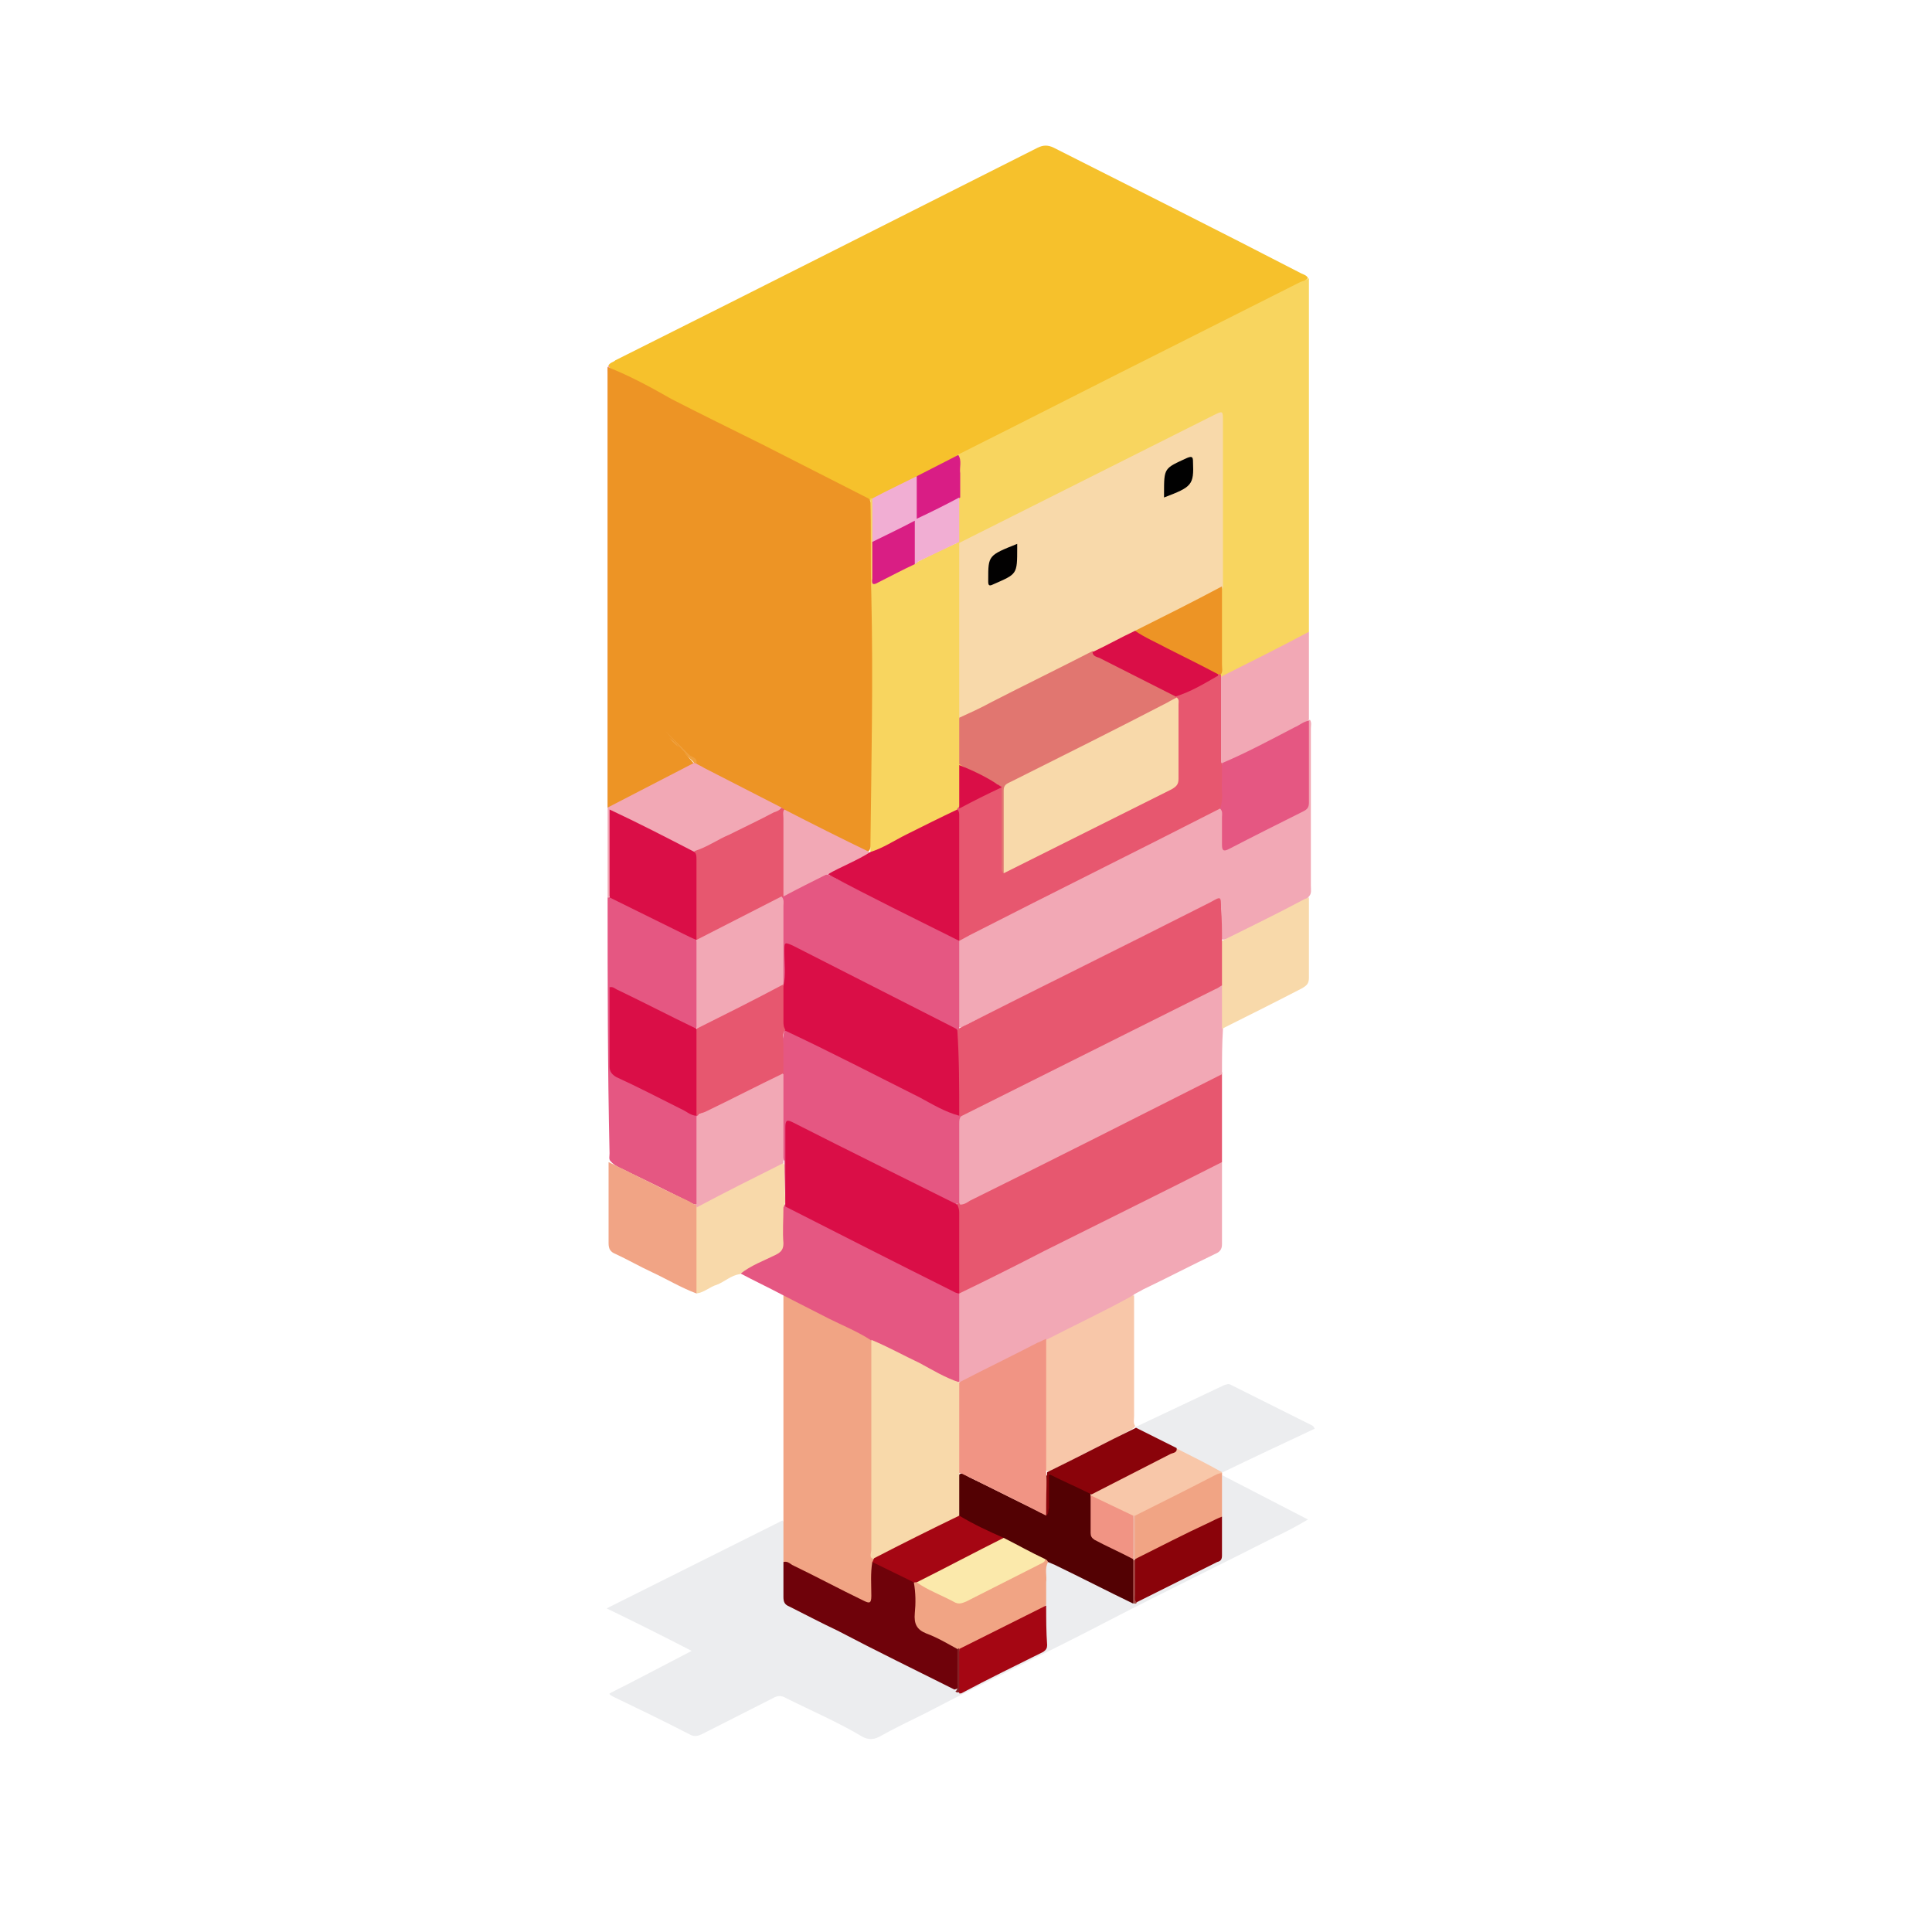 <?xml version="1.0" encoding="utf-8"?>
<!-- Generator: Adobe Illustrator 19.0.0, SVG Export Plug-In . SVG Version: 6.00 Build 0)  -->
<svg version="1.1" id="Layer_1" xmlns="http://www.w3.org/2000/svg" xmlns:xlink="http://www.w3.org/1999/xlink" x="0px" y="0px"
	 viewBox="0 0 200 200" style="enable-background:new 0 0 200 200;" xml:space="preserve">
<style type="text/css">
	.st0{fill:#F6C12C;}
	.st1{fill:#F8D55F;}
	.st2{fill:#ECEDEF;}
	.st3{fill:#F2A8B5;}
	.st4{fill:#E7576F;}
	.st5{fill:#F1A484;}
	.st6{fill:#E55782;}
	.st7{fill:#F8C7A9;}
	.st8{fill:#F1A485;}
	.st9{fill:#F8D9AA;}
	.st10{fill:#ED9425;}
	.st11{fill:#F1AED3;}
	.st12{fill:#D91D85;}
	.st13{fill:#6F020A;}
	.st14{fill:#530103;}
	.st15{fill:#8A030A;}
	.st16{fill:#A50613;}
	.st17{fill:#A34B47;}
	.st18{fill:#851F24;}
	.st19{fill:#F19484;}
	.st20{fill:#DA0E47;}
	.st21{fill:#EFA03E;}
	.st22{fill:#EFB09E;}
	.st23{fill:#E17670;}
	.st24{fill:#D91E84;}
	.st25{fill:#020101;}
	.st26{fill:#010101;}
	.st27{fill:#FBE9AB;}
</style>
<path id="XMLID_204_" class="st0" d="M63,37.8c0.2-0.3,0.5-0.3,0.7-0.5c14.6-7.3,29.2-14.7,43.7-22c0.6-0.3,1.1-0.3,1.7,0
	c8.5,4.3,17.1,8.6,25.6,13c0.2,0.1,0.6,0.2,0.7,0.5c-0.3,0.3-0.6,0.5-1,0.7c-3.2,1.6-6.4,3.1-9.5,4.8c-6.2,3.2-12.5,6.3-18.7,9.5
	c-2.3,1.2-4.7,2.3-7,3.6c-1.4,0.8-2.8,1.4-4.2,2.2c-1.6,0.7-3,1.6-4.7,2.2c-0.1,0-0.2,0-0.3,0c-2.3-1-4.5-2.1-6.7-3.3
	c-3.7-2-7.5-3.8-11.3-5.7c-2.8-1.4-5.6-2.9-8.4-4.3c-0.2-0.1-0.4-0.2-0.6-0.4C63,38,63,37.9,63,37.8z"/>
<path id="XMLID_203_" class="st1" d="M99.1,47.1c7.4-3.7,14.8-7.5,22.2-11.2c4.4-2.2,8.9-4.5,13.3-6.7c0.3-0.1,0.6-0.2,0.9-0.4
	c0,0.2,0,0.5,0,0.7c0,11.8,0,23.6,0,35.4c0,0.2,0,0.4,0,0.5c-0.2,0.3-0.4,0.4-0.7,0.6c-2.5,1.2-5,2.6-7.5,3.9
	c-0.3,0.1-0.6,0.3-0.9,0.2c-0.1-0.1-0.2-0.2-0.2-0.4c0-2.9,0-5.8,0-8.6c0-5.7,0-11.3,0-17c0-1.1-0.1-1.1-1-0.6
	c-5.8,2.9-11.6,5.7-17.3,8.7c-2.5,1.3-5,2.5-7.5,3.8c-0.4,0.2-0.7,0.4-1.2,0.4c-0.1-0.1-0.2-0.1-0.2-0.2c-0.2-1.5-0.1-2.9-0.1-4.4
	C99,50.1,98.9,48.6,99.1,47.1z"/>
<path id="XMLID_202_" class="st2" d="M126.5,152.7c2.9,1.5,5.8,3,8.9,4.6c-1.2,0.7-2.3,1.3-3.4,1.8c-5.7,2.9-11.5,5.7-17.1,8.6
	c-6.3,3.3-12.7,6.3-19,9.6c-1.6,0.8-3.3,1.6-4.9,2.5c-0.6,0.3-1.1,0.3-1.7,0c-2.5-1.5-5.3-2.7-7.9-4c-0.5-0.3-0.9-0.3-1.4,0
	c-2.4,1.2-4.9,2.5-7.3,3.7c-0.4,0.2-0.8,0.3-1.2,0.1c-2.7-1.4-5.4-2.7-8.1-4c-0.1-0.1-0.3-0.1-0.3-0.3c2.8-1.4,5.6-2.9,8.5-4.4
	c-2.9-1.5-5.7-2.9-8.8-4.4c6.2-3.1,12.2-6.1,18.2-9.1c0.3,0.3,0.3,0.7,0.3,1c0,1,0,2.1,0,3.1c-0.1,1.2,0,2.3,0,3.5
	c0,0.8,0.3,1.2,1,1.5c5.6,2.7,11.1,5.5,16.6,8.3c0.2,0.1,0.3,0.1,0.5,0.1c2.7-1.2,5.4-2.7,8.1-4c0.5-0.2,0.6-0.6,0.6-1.2
	c0-1.3,0-2.5,0-3.8c0-1.1,0-2.2,0-3.3c0-0.3,0-0.6,0.2-0.9c0.5-0.4,0.9-0.1,1.3,0.1c2.6,1.3,5.1,2.6,7.7,3.8
	c0.2,0.1,0.4,0.1,0.6-0.1c2.5-1.3,5-2.5,7.5-3.8c0.7-0.3,1-0.8,1-1.6c-0.1-1.2,0-2.4,0-3.6c0-1,0-2,0-3
	C126.2,153.4,126.2,153,126.5,152.7z"/>
<path id="XMLID_201_" class="st3" d="M135.6,74.5c0.2,0.3,0.1,0.6,0.1,0.9c0,5.4,0,10.9,0,16.3c0,0.4,0.1,0.8-0.2,1.1
	c-0.2,0.3-0.5,0.4-0.8,0.6c-2.4,1.2-4.9,2.4-7.3,3.6c-0.3,0.1-0.6,0.4-1,0.2c-0.4-1-0.1-2-0.2-3.1c0-1,0-1.1-1-0.6
	c-5.2,2.6-10.4,5.2-15.6,7.8c-3.1,1.6-6.2,3.2-9.4,4.7c-0.4,0.2-0.8,0.7-1.2,0c-0.2-1.2-0.1-2.3-0.1-3.5c0-1.7-0.1-3.4,0.1-5.2
	c0.2-0.6,0.7-0.8,1.2-1c5.5-2.8,11-5.5,16.5-8.3c2.9-1.5,5.7-2.9,8.6-4.4c0.4-0.2,0.7-0.5,1.2-0.3c0.3,0.3,0.3,0.6,0.3,1
	c0,0.7,0,1.4,0,2.1c0,0.9,0,1,0.8,0.6c1.9-0.9,3.7-1.9,5.6-2.8c2.4-1.2,2-0.6,2.1-3.4c0-2.1-0.1-4.3,0.1-6.4
	C135.4,74.6,135.5,74.6,135.6,74.5z"/>
<path id="XMLID_200_" class="st3" d="M126.5,120.3c0,2.8,0,5.7,0,8.5c0,0.5-0.2,0.8-0.7,1c-2.5,1.2-5,2.5-7.5,3.7
	c-0.3,0.2-0.6,0.3-0.9,0.5c-0.3,0.3-0.6,0.5-1,0.7c-2.7,1.4-5.4,2.8-8.1,4.1c-2.6,1.2-5.1,2.5-7.6,3.8c-0.3,0.1-0.6,0.3-0.9,0.4
	c-0.3,0.1-0.6,0.2-0.7-0.2c-0.2-1.4-0.1-2.8-0.1-4.1c0-1.5-0.1-3,0.1-4.5c0.1-0.4,0.5-0.6,0.8-0.7c8.5-4.3,17.1-8.7,25.7-12.9
	C125.9,120.4,126.1,120.2,126.5,120.3z"/>
<path id="XMLID_199_" class="st4" d="M126.5,120.3c-6.1,3.1-12.2,6.1-18.4,9.2c-2.9,1.5-5.9,3-8.8,4.4c0,0-0.1-0.1-0.1-0.1
	c-0.2-0.4-0.2-0.9-0.2-1.3c0-2.5,0-5.1,0-7.6c0-0.1,0-0.2,0.1-0.3c1.8-0.9,3.6-1.8,5.4-2.7c7-3.4,13.8-7.1,20.8-10.5
	c0.4-0.2,0.7-0.5,1.2-0.4C126.5,114.2,126.5,117.3,126.5,120.3z"/>
<path id="XMLID_198_" class="st3" d="M126.5,111.2c-8.7,4.4-17.4,8.8-26.1,13.1c-0.3,0.2-0.6,0.4-1,0.4c-0.2-0.3-0.3-0.6-0.3-0.9
	c0-2.4,0-4.9,0-7.3c0-0.3,0-0.5,0.2-0.8c0.2-0.4,0.6-0.6,0.9-0.8c8.6-4.3,17.1-8.6,25.7-12.9c0.3-0.1,0.6-0.5,0.9,0.1
	c0.1,1.5,0.3,2.9-0.2,4.4C126.5,108.1,126.5,109.6,126.5,111.2z"/>
<path id="XMLID_197_" class="st5" d="M81.1,161.7c0-1.5,0-2.9,0-4.4c0-2.8,0-5.5,0-8.3c0-5,0-9.9,0-14.9c0.3-0.2,0.6,0,0.9,0.1
	c2.5,1.4,5,2.6,7.5,3.9c0.4,0.2,0.7,0.4,0.8,0.9c0.1,0.6,0,1.2,0,1.8c0,6.2,0,12.5,0,18.7c0,0.6,0,1.1,0.1,1.7
	c0.1,0.2,0.1,0.4,0.1,0.6c0,1.1,0,2.3,0,3.4c0,0.9-0.3,1.1-1.1,0.7c-2.7-1.3-5.4-2.7-8-4C81.3,161.9,81.2,161.8,81.1,161.7z"/>
<path id="XMLID_196_" class="st6" d="M90.1,138.7c-1.4-0.9-2.9-1.5-4.3-2.2c-1.6-0.8-3.1-1.6-4.7-2.4c-1.5-0.8-3-1.5-4.5-2.3
	c0-0.5,0.4-0.6,0.7-0.8c0.8-0.4,1.6-0.9,2.4-1.2c0.8-0.3,1.1-0.9,1.1-1.8c0-1-0.2-2,0.1-3.1c0-0.1,0.1-0.1,0.2-0.2
	c0.4-0.1,0.7,0.2,1.1,0.3c2.2,1.1,4.3,2.2,6.4,3.3c3.2,1.7,6.4,3.2,9.6,4.8c0.3,0.2,0.7,0.3,1,0.6c0,0,0.1,0.1,0.1,0.1
	c0,3.1,0,6.1,0,9.2c0,0-0.1,0.1-0.1,0.1c-0.3,0.1-0.6-0.1-0.8-0.2c-2.5-1.2-5-2.5-7.5-3.8C90.5,139.1,90.3,138.9,90.1,138.7z"/>
<path id="XMLID_195_" class="st7" d="M108.3,138.7c2.9-1.5,5.9-2.9,8.8-4.5c0.1-0.1,0.2-0.1,0.3-0.1c0,4.2,0,8.3,0,12.5
	c0,0.3-0.1,0.7,0.1,1c0,0.1-0.1,0.2-0.1,0.2c-1.8,1.1-3.7,1.9-5.6,2.9c-0.9,0.5-1.9,1-2.8,1.4c-0.3,0.2-0.7,0.4-0.9-0.2
	c-0.1-0.9-0.1-1.8-0.1-2.6c0-3.1,0-6.2,0-9.3C108,139.6,108,139.1,108.3,138.7z"/>
<path id="XMLID_194_" class="st3" d="M63,37.8c0,0.1,0,0.1,0.1,0.2c0.3,0.5,0.2,1,0.2,1.5c0,14.1,0,28.1,0,42.2c0,1.4,0,1.5,1.3,0.8
	c2.3-1.2,4.6-2.4,7-3.5c0.1,0,0.2-0.1,0.3-0.1c0.3,0,0.6,0.2,0.9,0.3c2.4,1.2,4.9,2.4,7.3,3.7c0.3,0.2,0.7,0.3,0.8,0.7
	c0,0.4-0.4,0.6-0.7,0.7c-2.5,1.3-5.1,2.5-7.6,3.8c-0.3,0.1-0.6,0.3-0.9,0.2c-2.1-0.9-4.2-2-6.3-3c-0.7-0.3-1.4-0.7-2-1
	c-0.3,0.3-0.2,0.6-0.2,0.8c0,2.2,0,4.4,0,6.6c0,0.4,0,0.8-0.1,1.1c-0.1,0.1-0.1,0.1-0.2,0.1c0-3.4,0-6.7,0-10.1c0-14.7,0-29.3,0-44
	C62.9,38.5,62.8,38.2,63,37.8z"/>
<path id="XMLID_193_" class="st6" d="M62.9,92.9c0.1,0,0.1,0,0.2,0c0,0,0.1,0.1,0.1,0.1c0.2,0.3,0.2,0.6,0.2,0.9c0,2.6,0,5.3,0,7.9
	c0,2.6,0,5.3,0,7.9c0,0.8,0.3,1.2,1,1.6c2.4,1.2,4.8,2.3,7.2,3.6c0.3,0.2,0.6,0.3,0.8,0.6c0,0.1,0.1,0.2,0.1,0.3
	c0,2.8,0.1,5.6,0,8.5c-0.3,0.7-0.8,0.3-1.2,0.1c-2-1-4-2-6.1-3c-0.7-0.4-1.5-0.6-2-1.2c-0.2-0.2-0.1-0.5-0.1-0.8
	C62.9,110.7,62.9,101.8,62.9,92.9z"/>
<path id="XMLID_192_" class="st2" d="M117.6,147.7c3-1.4,6.1-2.9,9.1-4.3c0.3-0.1,0.5-0.2,0.8,0c2.8,1.4,5.6,2.8,8.4,4.2
	c0,0,0.1,0.1,0.2,0.3c-3.2,1.5-6.4,3-9.5,4.5c-0.4,0.2-0.6-0.1-0.9-0.2c-1.3-0.7-2.7-1.3-4-2c-1.2-0.5-2.4-1.2-3.6-1.8
	c-0.2-0.1-0.6-0.2-0.6-0.6C117.5,147.7,117.6,147.7,117.6,147.7z"/>
<path id="XMLID_191_" class="st8" d="M63,120.3c2.7,1.3,5.4,2.7,8.2,4c0.3,0.1,0.5,0.4,0.9,0.4c0.1,0.1,0.2,0.2,0.2,0.3
	c0.2,1.8,0,3.7,0.1,5.5c0,0.8,0,1.5,0,2.3c0,0.4,0,0.8-0.3,1.1c-1.6-0.6-3.1-1.5-4.6-2.2c-1.3-0.6-2.5-1.3-3.8-1.9
	c-0.5-0.2-0.7-0.5-0.7-1.1C63,125.9,63,123.1,63,120.3z"/>
<path id="XMLID_190_" class="st9" d="M126.5,106.5c0-1.5,0-3.1,0-4.6c-0.2-0.2-0.2-0.4-0.3-0.6c0-1.1,0-2.2,0-3.2
	c0-0.3,0.1-0.5,0.3-0.7c2.8-1.4,5.7-2.8,8.5-4.3c0.2-0.1,0.3-0.1,0.5-0.2c0,2.8,0,5.5,0,8.3c0,0.6-0.2,0.8-0.7,1.1
	C132.1,103.7,129.3,105.1,126.5,106.5z"/>
<path id="XMLID_189_" class="st3" d="M126.5,70c3-1.5,6-3,9-4.6c0,3,0,6.1,0,9.1c0,0,0,0-0.1,0.1c-0.5,0.5-1.2,0.8-1.8,1.1
	c-2.1,1.1-4.2,2.1-6.3,3.2c-0.4,0.2-0.8,0.5-1.1-0.1c-0.2-2.7-0.1-5.4-0.1-8.1C126.3,70.4,126.3,70.1,126.5,70z"/>
<path id="XMLID_188_" class="st9" d="M72.1,133.9c0-3,0-6,0-9c0.1-0.3,0.4-0.4,0.6-0.6c2.5-1.3,5-2.5,7.5-3.8c0.3-0.2,0.7-0.5,1,0.1
	c0.1,1.2,0,2.5,0.1,3.7c0,0.2-0.1,0.5-0.2,0.7c0,1.2-0.1,2.5,0,3.7c0,0.6-0.2,0.9-0.8,1.2c-1.2,0.6-2.6,1.1-3.7,2
	c-0.9,0.1-1.6,0.8-2.4,1.1C73.5,133.2,72.9,133.8,72.1,133.9z"/>
<path id="XMLID_187_" class="st7" d="M121.7,149.9c1.6,0.8,3.2,1.6,4.8,2.5c0,0.1,0,0.1,0,0.2c-0.2,0.2-0.4,0.4-0.6,0.5
	c-2.6,1.3-5.2,2.6-7.8,3.9c-0.2,0.1-0.3,0.1-0.5,0.2c-0.1,0-0.2,0-0.3,0c-1.5-0.6-3-1.4-4.4-2.2c0-0.1,0-0.2,0-0.3
	c0.2-0.4,0.6-0.5,0.9-0.6C116.4,152.6,119.1,151.3,121.7,149.9z"/>
<path id="XMLID_186_" class="st5" d="M117.5,156.9c2.8-1.4,5.6-2.8,8.3-4.2c0.2-0.1,0.4-0.2,0.7-0.2c0,0.1,0,0.1,0,0.2
	c0,1.4,0,2.9,0,4.3c-0.1,0.2-0.3,0.4-0.5,0.5c-2.6,1.3-5.1,2.6-7.7,3.8c-0.3,0.2-0.7,0.4-1-0.2c-0.1-1.2,0-2.4-0.1-3.6
	C117.3,157.3,117.3,157.1,117.5,156.9z"/>
<path id="XMLID_185_" class="st10" d="M80.9,83.6c-2.7-1.4-5.3-2.7-8-4.1c-0.3-0.2-0.6-0.3-0.9-0.5c-1-0.8-1.8-1.8-2.7-2.6
	c0.8,0.8,1.7,1.6,2.5,2.6c-2.9,1.5-5.8,3-8.9,4.6c0-0.5,0-0.8,0-1.1c0-14.2,0-28.5,0-42.7c0-0.6,0-1.2,0-1.8
	c2.3,0.9,4.5,2.1,6.6,3.3c3.1,1.6,6.2,3.1,9.4,4.7c3.7,1.9,7.3,3.7,11,5.6c0.3,0.3,0.3,0.6,0.3,1c-0.1,5.4,0.3,10.8,0.2,16.2
	c-0.1,2.6,0,5.3,0,7.9c-0.1,3.5-0.2,6.9-0.2,10.4c0,0.2,0,0.5-0.1,0.7c-0.2,0.6-0.6,0.4-1,0.2c-2.2-1.1-4.3-2.1-6.5-3.2
	c-0.5-0.3-1-0.6-1.5-0.8C81.2,83.8,81,83.7,80.9,83.6z"/>
<path id="XMLID_184_" class="st1" d="M90.1,88.2c0-0.1,0-0.1,0-0.2c0.1-8.8,0.3-17.6,0.1-26.4c-0.1-3.3,0-6.7-0.1-10
	c0.1,0,0.1,0,0.2,0c0.3,0.3,0.3,0.6,0.3,1c0,1.1,0,2.3,0,3.4c0,1.2,0,2.4,0,3.5c0,0.6,0.2,0.7,0.7,0.5c1.1-0.6,2.2-1.1,3.2-1.6
	c0.1-0.1,0.2-0.1,0.4-0.2c1.2-0.6,2.3-1.2,3.5-1.7c0.3-0.1,0.6-0.4,1-0.2l0,0c0.3,0.3,0.3,0.6,0.3,1c0,5.7,0,11.4,0,17.2
	c0,1.6,0,3.2,0,4.8c0,1.4,0.1,2.8-0.1,4.3c0,0.1-0.1,0.3-0.2,0.4C99.2,83.9,99.1,84,99,84c-2.7,1.4-5.5,2.8-8.2,4.1
	c-0.2,0.1-0.3,0.1-0.5,0.1C90.2,88.2,90.1,88.2,90.1,88.2z"/>
<path id="XMLID_183_" class="st11" d="M90.3,56.1c0-1.5,0-3,0-4.5c1.5-0.8,3-1.5,4.6-2.3c0.3,0.3,0.3,0.7,0.3,1.1c0,1.1,0,2.2,0,3.3
	c0.1,1.2,0,2.4,0,3.6c0,0.4,0,0.7-0.3,1c-0.1,0-0.1,0.1-0.2,0.1c-0.4-0.4-0.2-1-0.3-1.5c0-0.7,0-1.4,0-2c0-0.5-0.1-0.6-0.6-0.4
	c-0.9,0.5-1.7,0.9-2.6,1.3C91,56.1,90.7,56.4,90.3,56.1z"/>
<path id="XMLID_182_" class="st12" d="M94.9,53.7c0-1.5,0-2.9,0-4.4c1.4-0.7,2.9-1.5,4.3-2.2c0.4,0.6,0.1,1.3,0.2,1.9
	c0,0.8,0,1.7,0,2.5c-1.2,0.9-2.7,1.6-4.1,2.2C95.1,53.8,95,53.8,94.9,53.7z"/>
<path id="XMLID_181_" class="st9" d="M99.3,74.4c0-6.1,0-12.1,0-18.2c8.8-4.4,17.5-8.8,26.3-13.2c1-0.5,1-0.5,1,0.6
	c0,5.7,0,11.5,0,17.2c-0.2,0.4-0.6,0.5-1,0.7c-2.7,1.3-5.3,2.7-8,4c-1.5,0.6-2.9,1.6-4.4,2.2c-4.3,2.2-8.7,4.3-13,6.5
	C99.9,74.4,99.6,74.6,99.3,74.4z"/>
<path id="XMLID_180_" class="st4" d="M99.1,83.7c0.1-0.1,0.1-0.1,0.2-0.2c0.1-0.3,0.4-0.4,0.6-0.6c1-0.5,2-1,3-1.5
	c0.3-0.2,0.7-0.4,1,0.1c0.2,2.4,0,4.8,0.1,7.2c0,0.3-0.1,0.7,0.1,1c0.4,0.2,0.6-0.1,0.9-0.2c5.3-2.6,10.5-5.3,15.8-7.9
	c0.7-0.3,0.9-0.8,0.9-1.5c-0.1-2.6,0-5.3-0.1-7.9c0-0.1,0-0.2,0.1-0.3c1.4-0.8,3-1.4,4.4-2.3c0.1,0,0.2,0,0.2,0.1
	c0,0.1,0.1,0.1,0.1,0.2c0,3,0,6,0,9c0.2,0.3,0.3,0.6,0.3,0.9c0,1,0,1.9,0,2.9c0,0.4,0,0.8-0.4,1c-8.6,4.4-17.3,8.7-25.9,13.1
	c-0.4,0.2-0.7,0.4-1.1,0.6c0,0-0.1-0.1-0.1-0.1C99,96.9,99,96.5,99,96.1c0-3.8,0-7.6,0-11.4C99,84.4,99,84.1,99.1,83.7z"/>
<path id="XMLID_179_" class="st10" d="M126.4,69.8c-0.1,0-0.1,0-0.2,0c-0.4,0.1-0.6-0.1-0.9-0.2c-2.3-1.2-4.6-2.3-6.9-3.5
	c-0.4-0.2-0.8-0.3-0.9-0.8c3-1.5,6-3,9-4.6c0,2.7,0,5.4,0,8.1C126.5,69.2,126.6,69.5,126.4,69.8z"/>
<path id="XMLID_178_" class="st11" d="M94.9,53.7c1.5-0.7,2.9-1.4,4.4-2.2c0,1.5,0,3.1,0,4.6c-1.5,0.7-2.9,1.4-4.4,2.1
	C94.9,56.8,94.9,55.2,94.9,53.7z"/>
<path id="XMLID_177_" class="st13" d="M81.1,161.7c0.4-0.1,0.6,0.1,0.9,0.3c2.5,1.2,4.9,2.5,7.4,3.7c0.6,0.3,0.8,0.3,0.8-0.5
	c0-1.2-0.1-2.3,0.1-3.5c0.2-0.1,0.3-0.1,0.5,0c1.3,0.6,2.5,1.2,3.8,1.9c0.1,0.1,0.2,0.2,0.3,0.3c0.2,1.1,0.1,2.2,0.1,3.3
	c0,0.7,0.2,1.1,0.8,1.4c0.9,0.4,1.8,1,2.7,1.4c0.4,0.2,0.7,0.4,0.8,0.8c0.1,1.1,0,2.2,0,3.3c0,0.3,0.1,0.7-0.5,0.8
	c-4-2-8.1-4-12.1-6.1c-1.7-0.8-3.4-1.7-5-2.5c-0.5-0.2-0.6-0.5-0.6-1C81.1,164.1,81.1,162.9,81.1,161.7z"/>
<path id="XMLID_176_" class="st14" d="M112.9,154.6c0,0.1,0,0.1,0,0.2c0.4,0.9,0.3,1.8,0.2,2.7c-0.1,1.2,0.4,1.9,1.5,2.3
	c1,0.4,2,0.8,2.8,1.6c0.1,0.1,0.1,0.2,0.1,0.3c0.1,1.2,0,2.3,0,3.5c0,0.3,0,0.6-0.2,0.8c-2.7-1.3-5.4-2.7-8.1-4
	c-0.2-0.1-0.5-0.2-0.7-0.3c-0.2,0-0.3,0-0.5-0.1c-1.4-0.7-2.8-1.4-4.2-2.1c-1.3-0.5-2.6-1.2-3.8-1.8c-0.4-0.2-0.7-0.4-0.9-0.8
	c-0.1-1.3-0.1-2.7,0-4c0.4-0.7,0.8-0.2,1.2,0c2.3,1.1,4.6,2.3,6.9,3.4c0.3,0.1,0.5,0.4,0.9,0.3c0.2-1,0.1-2,0.1-3
	c0-1.1,0.3-1.2,1.2-0.7C110.6,153.3,111.9,153.7,112.9,154.6z"/>
<path id="XMLID_175_" class="st5" d="M108.1,161.4c0.2,0,0.3,0.1,0.4,0.3c-0.4,0.7-0.1,1.4-0.2,2.1c0,0.8,0,1.6,0,2.3
	c-0.1,0.2-0.3,0.4-0.5,0.5c-2.8,1.4-5.6,2.9-8.5,4.2c-0.1,0-0.2,0-0.2-0.1c-1.1-0.6-2.1-1.2-3.2-1.6c-1-0.4-1.3-1-1.2-2.1
	c0.1-1,0.1-2.1-0.1-3.2c0.1,0,0.2-0.1,0.2-0.1c1.3,0.5,2.4,1.2,3.6,1.8c0.6,0.3,1,0.3,1.6,0C102.7,164,105.4,162.7,108.1,161.4z"/>
<path id="XMLID_174_" class="st15" d="M117.5,161.4c2.6-1.3,5.1-2.6,7.7-3.8c0.4-0.2,0.8-0.4,1.3-0.6c0,1.3,0,2.7,0,4
	c0,0.4-0.1,0.6-0.5,0.7c-2.8,1.4-5.6,2.8-8.4,4.2c-0.4-0.1-0.2-0.4-0.2-0.6c0-1.2,0-2.4,0-3.7C117.4,161.6,117.4,161.5,117.5,161.4z
	"/>
<path id="XMLID_173_" class="st16" d="M99.3,170.7c3-1.5,6-3,9-4.5c0,1.4,0,2.7,0.1,4.1c0,0.3-0.1,0.5-0.4,0.7
	c-2.8,1.4-5.7,2.8-8.5,4.3c0,0-0.1,0-0.2,0C99.1,173.6,99.2,172.1,99.3,170.7z"/>
<path id="XMLID_172_" class="st17" d="M117.5,161.5c0,1.2,0,2.4,0,3.6c0,0.3-0.1,0.6,0.2,0.8c-0.1,0.1-0.2,0.2-0.4,0
	c0-1.5,0-3,0-4.4C117.4,161.4,117.4,161.4,117.5,161.5z"/>
<path id="XMLID_171_" class="st18" d="M99.3,170.7c0,1.5,0,3,0,4.5c-0.2,0-0.3,0-0.4-0.1c0.3-0.2,0.2-0.6,0.2-0.9c0-1.1,0-2.3,0-3.4
	C99.2,170.6,99.2,170.6,99.3,170.7z"/>
<path id="XMLID_170_" class="st4" d="M126.5,97.4c0,1.5,0,3.1,0,4.6c-0.2,0.1-0.4,0.3-0.7,0.4c-8.8,4.4-17.6,8.8-26.4,13.2
	c-0.1,0-0.2,0-0.3-0.1c-0.1-0.2-0.2-0.5-0.2-0.8c0-2.4,0-4.9,0-7.3c0-0.2,0-0.4,0.1-0.6c0-0.1,0.1-0.2,0.2-0.3
	c8.7-4.4,17.4-8.7,26.1-13.1c1.1-0.6,1.1-0.7,1.1,0.7C126.5,95.2,126.5,96.3,126.5,97.4z"/>
<path id="XMLID_169_" class="st6" d="M99.3,97.4c0,3,0,6.1,0,9.1c0,0,0,0-0.1,0.1c-0.5,0.1-0.8-0.2-1.1-0.4
	c-5.2-2.6-10.3-5.1-15.4-7.8c-0.2-0.1-0.4-0.2-0.6-0.3c-0.4-0.2-0.6-0.1-0.6,0.4c0,0.9,0,1.7,0,2.6c0,0.3,0,0.5-0.2,0.8
	c-0.2,0.2-0.3,0-0.4-0.1c-0.2-0.7-0.1-1.5-0.1-2.2c0-2.1,0-4.3,0-6.4c0-0.2,0-0.3,0.1-0.4c1.6-0.8,3-1.8,4.7-2.3
	c0.3,0.1,0.6,0.2,0.9,0.4c3.9,2,7.8,3.9,11.7,5.9C98.6,96.8,99,96.9,99.3,97.4C99.3,97.3,99.3,97.3,99.3,97.4z"/>
<path id="XMLID_168_" class="st6" d="M126.3,83.7c0.4-1,0.1-2,0.2-2.9c0-0.6,0-1.2,0-1.8c2.6-1.1,5-2.4,7.5-3.7
	c0.5-0.2,0.9-0.6,1.5-0.7c0,2.8,0,5.6,0,8.5c0,0.5-0.2,0.7-0.6,0.9c-2.6,1.3-5.2,2.6-7.7,3.9c-0.6,0.3-0.7,0.1-0.7-0.5
	c0-0.9,0-1.9,0-2.8C126.5,84.3,126.6,84,126.3,83.7z"/>
<path id="XMLID_167_" class="st19" d="M108.3,156.9c-2.7-1.4-5.4-2.7-8.2-4.1c-0.3-0.1-0.5-0.3-0.8-0.3c-0.3-0.3-0.3-0.8-0.3-1.2
	c0-2.3,0-4.7,0-7c0-0.4,0-0.8,0.3-1.2c0,0,0,0,0,0c2.7-1.4,5.4-2.7,8.1-4.1c0.3-0.1,0.6-0.3,0.9-0.4c0,4.6,0,9.1,0,13.7
	C108.4,153.9,108.5,155.4,108.3,156.9z"/>
<path id="XMLID_166_" class="st6" d="M99.3,115.5c0.1,0,0.1,0,0.2,0c-0.2,0.3-0.2,0.5-0.2,0.8c0,2.8,0,5.6,0,8.3c-0.1,0-0.1,0-0.2,0
	c-0.5,0.2-0.8-0.1-1.1-0.3c-5.1-2.5-10.1-5-15.1-7.6c-0.1-0.1-0.3-0.1-0.4-0.2c-0.9-0.4-0.9-0.4-0.9,0.6c0,2.2,0,4.3,0,6.5
	c0,0.4,0.1,0.8-0.2,1.2c0,0-0.1,0-0.1,0c0-1.5-0.1-3-0.1-4.6c-0.2-0.3-0.2-0.6-0.2-0.9c0-2.7,0-5.5,0-8.2c0.1-1.5-0.2-3,0.2-4.4
	c0.3-0.4,0.7-0.2,1,0c4.5,2.3,9,4.4,13.4,6.8C96.7,114.2,98.1,114.8,99.3,115.5z"/>
<path id="XMLID_165_" class="st20" d="M81.3,124.9c0-2.7,0-5.5,0-8.2c0-0.8,0.2-0.8,0.8-0.5c5.7,2.9,11.4,5.7,17,8.5
	c0.1,0.2,0.2,0.5,0.2,0.8c0,2.8,0,5.6,0,8.4c-0.3,0-0.6-0.2-0.8-0.3C92.7,130.7,87,127.8,81.3,124.9z"/>
<path id="XMLID_164_" class="st9" d="M99.3,143.1c0,3.1,0,6.2,0,9.4c0,1.5,0,3,0,4.4c-0.1,0.3-0.4,0.4-0.6,0.6
	c-2.5,1.2-4.9,2.5-7.4,3.7c-0.3,0.1-0.5,0.3-0.8,0.2c-0.6-0.1-0.3-0.6-0.3-1c0-7.2,0-14.5,0-21.7c1.7,0.7,3.3,1.6,5,2.4
	C96.5,141.8,97.8,142.6,99.3,143.1z"/>
<path id="XMLID_163_" class="st16" d="M90.5,161.3c2.9-1.5,5.9-3,8.8-4.4c1.5,0.9,3,1.6,4.6,2.3c-0.7,0.8-1.6,1-2.5,1.5
	c-1.9,1.1-3.9,2-5.8,2.9c-0.2,0.1-0.5,0.2-0.8,0.2c-0.1,0-0.1,0-0.2,0c-1.4-0.7-2.9-1.4-4.3-2.1C90.4,161.6,90.4,161.4,90.5,161.3z"
	/>
<path id="XMLID_162_" class="st15" d="M108.3,156.9c0-1.5,0-3,0.1-4.5c3.1-1.5,6.1-3.1,9.2-4.6c1.4,0.7,2.8,1.4,4.2,2.1
	c0.1,0.5-0.4,0.5-0.6,0.6c-2.7,1.4-5.5,2.8-8.2,4.2c-1.4-0.7-2.8-1.3-4.4-2.1c0,1.2,0,2.3,0,3.5
	C108.5,156.3,108.6,156.7,108.3,156.9z"/>
<path id="XMLID_161_" class="st4" d="M81.1,92.8c-0.1,0-0.1,0.1-0.2,0.1c-0.1,0.4-0.4,0.5-0.7,0.6c-2.4,1.2-4.9,2.5-7.3,3.6
	c-0.3,0.1-0.6,0.3-0.9,0.2c-0.1-0.1-0.1-0.2-0.1-0.3c-0.1-3-0.2-5.9,0-8.9c1.3-0.4,2.4-1.2,3.6-1.7c1.6-0.8,3.1-1.5,4.6-2.3
	c0.3-0.1,0.6-0.2,0.8-0.5c0.1,0.1,0.2,0.1,0.3,0.2c0.2,0.5,0.1,1,0.1,1.5c0,2.1,0,4.2,0,6.3C81.4,91.9,81.4,92.4,81.1,92.8z"/>
<path id="XMLID_160_" class="st20" d="M71.9,88.2c0.2,0.2,0.2,0.5,0.2,0.8c0,2.8,0,5.6,0,8.4c-0.3,0.2-0.6,0-0.9-0.2
	c-2.5-1.2-4.9-2.5-7.4-3.7c-0.3-0.1-0.5-0.3-0.7-0.5c0,0,0,0,0,0c0-3,0-6,0-9.2C66.1,85.2,69,86.7,71.9,88.2z"/>
<path id="XMLID_159_" class="st21" d="M71.9,79c-1-1.1-2-2.2-3-3.3c0,0,0,0,0,0c0.8,0.8,1.6,1.6,2.4,2.4c0.3,0.3,0.9,0.3,0.8,0.9
	C72,79,72,79,71.9,79z"/>
<path id="XMLID_158_" class="st3" d="M81.1,111.2c0,3.1,0,6.1,0,9.2c-3,1.5-6,3-9,4.6c0-0.1,0-0.1,0-0.2c0-3.1,0-6.1,0-9.2
	c0,0,0-0.1,0.1-0.1c0.7-0.5,1.5-0.9,2.3-1.2c1.8-0.9,3.7-1.9,5.6-2.8C80.4,111.3,80.7,111,81.1,111.2z"/>
<path id="XMLID_157_" class="st6" d="M63.1,92.9c2.6,1.3,5.1,2.5,7.7,3.8c0.4,0.2,0.8,0.4,1.3,0.6c0,0,0,0.1,0,0.1
	c0.2,0.2,0.2,0.4,0.2,0.6c0,2.7,0.1,5.5-0.1,8.2c-0.1,0.4-0.4,0.4-0.7,0.3c-2.8-1.4-5.8-2.7-8.5-4.3C63.1,99.1,63.1,96,63.1,92.9z"
	/>
<path id="XMLID_156_" class="st20" d="M63.1,102.2c0.4-0.1,0.6,0.2,0.9,0.3c2.7,1.3,5.4,2.7,8.1,4c0,0,0.1,0.1,0.1,0.1
	c0.2,0.3,0.2,0.6,0.2,0.9c0,2.3,0,4.6,0,6.9c0,0.4,0,0.8-0.3,1.1c0,0,0,0,0,0c-0.6,0-1.1-0.5-1.6-0.7c-2.2-1.1-4.5-2.3-6.7-3.3
	c-0.5-0.3-0.7-0.6-0.7-1.1C63.1,107.6,63.1,104.9,63.1,102.2z"/>
<path id="XMLID_155_" class="st19" d="M117.3,161.4c-1.3-0.7-2.7-1.3-4-2c-0.3-0.2-0.4-0.4-0.4-0.7c0-1.3,0-2.6,0-3.9
	c1.5,0.7,2.9,1.4,4.4,2.1C117.5,158.4,117.5,159.9,117.3,161.4z"/>
<path id="XMLID_154_" class="st22" d="M117.3,161.4c0-1.5,0-3,0-4.5c0.1,0,0.1,0,0.2,0c0,1.5,0,3,0,4.5c0,0,0,0.1,0,0.1
	c0,0-0.1,0-0.1,0s-0.1,0-0.1,0C117.3,161.5,117.3,161.4,117.3,161.4z"/>
<path id="XMLID_153_" class="st3" d="M81.1,92.8c0-2.7,0-5.4,0-8.1c0-0.3-0.1-0.7,0.1-0.9c2.9,1.5,5.9,3,8.8,4.4c0,0,0,0,0,0
	c0,0.1,0,0.2-0.1,0.3c-1.4,0.7-2.7,1.6-4.3,2C84.2,91.2,82.6,92,81.1,92.8z"/>
<path id="XMLID_152_" class="st23" d="M103.9,90.4c-0.3-0.2-0.2-0.6-0.2-0.9c0-2.7,0-5.4,0-8.1c-1.5-0.7-3-1.3-4.4-2.3
	c0-1.6,0-3.2,0-4.8c1.1-0.5,2.2-1,3.3-1.6c3.5-1.8,7-3.5,10.5-5.3c2.6,1.3,5.1,2.6,7.7,3.9c0.4,0.2,0.8,0.3,0.9,0.7
	c0,0.1,0,0.1,0,0.2c-0.1,0.5-0.5,0.6-0.9,0.8c-4.4,2.2-8.8,4.4-13.3,6.6c-0.9,0.4-1.7,1-2.6,1.4c-0.6,0.3-0.8,0.7-0.8,1.4
	c0,2.3,0,4.5,0,6.8C104.1,89.7,104.2,90.1,103.9,90.4z"/>
<path id="XMLID_151_" class="st20" d="M85.7,90.5c1.4-0.8,3-1.4,4.4-2.3c1.3-0.4,2.5-1.2,3.7-1.8c1.8-0.9,3.6-1.8,5.3-2.6
	c0.2,0.2,0.2,0.4,0.2,0.6c0,4.3,0,8.7,0,13C94.7,95.1,90.2,92.9,85.7,90.5z"/>
<path id="XMLID_150_" class="st24" d="M90.3,56.1c1.4-0.7,2.9-1.4,4.4-2.2c0,1.6,0,3.1,0,4.5c-1.3,0.6-2.6,1.3-3.8,1.9
	c-0.5,0.3-0.7,0.2-0.6-0.4C90.3,58.7,90.3,57.4,90.3,56.1z"/>
<path id="XMLID_149_" class="st20" d="M99.3,79.2c1.5,0.6,3,1.3,4.4,2.3c-1.5,0.7-2.9,1.4-4.4,2.2C99.3,82.1,99.3,80.6,99.3,79.2z"
	/>
<path id="XMLID_148_" class="st20" d="M121.7,72.1c-2.6-1.3-5.3-2.7-7.9-4c-0.3-0.1-0.7-0.2-0.7-0.6c1.5-0.7,2.9-1.5,4.4-2.2
	c1,0.7,2.2,1.2,3.3,1.8c1.8,0.9,3.6,1.8,5.3,2.7c0,0.1,0,0.2-0.1,0.2C124.6,70.8,123.3,71.6,121.7,72.1z"/>
<path id="XMLID_147_" class="st25" d="M105.3,56.3c0,0.2,0,0.3,0,0.4c0,2.8,0,2.7-2.5,3.8c-0.4,0.2-0.5,0.1-0.5-0.3
	c0-0.1,0-0.1,0-0.2C102.3,57.5,102.3,57.5,105.3,56.3z"/>
<path id="XMLID_146_" class="st26" d="M120.5,51.5c0-0.2,0-0.3,0-0.4c0-2.7,0-2.6,2.4-3.7c0.5-0.2,0.6-0.1,0.6,0.4
	C123.6,50.2,123.4,50.4,120.5,51.5z"/>
<path id="XMLID_145_" class="st9" d="M103.9,90.4c0-2.9,0-5.7,0-8.6c0-0.6,0.4-0.7,0.8-0.9c5.4-2.7,10.8-5.4,16.2-8.2
	c0.3-0.2,0.6-0.3,0.9-0.5c0.3,0.2,0.2,0.5,0.2,0.7c0,2.6,0,5.1,0,7.7c0,0.6-0.2,0.8-0.7,1.1C115.5,84.6,109.7,87.5,103.9,90.4z"/>
<path id="XMLID_144_" class="st27" d="M94.9,163.8c3-1.5,6-3.1,9-4.6c1.4,0.7,2.8,1.5,4.3,2.2c0,0.3-0.3,0.4-0.5,0.5
	c-2.6,1.3-5.1,2.6-7.7,3.9c-0.5,0.2-0.8,0.3-1.3,0C97.4,165.1,96,164.6,94.9,163.8z"/>
<path id="XMLID_143_" class="st20" d="M99.3,115.5c-1.5-0.4-2.8-1.2-4.1-1.9c-4.6-2.3-9.2-4.7-13.9-6.9c-0.3-0.1-0.4-0.3-0.4-0.5
	c0-1.4-0.2-2.7,0.1-4.1c0,0,0.1-0.1,0.1-0.1c0.3-1.1,0.1-2.3,0.1-3.5c0-1,0-1,0.9-0.6c5.5,2.8,11,5.6,16.5,8.4
	c0.2,0.1,0.4,0.2,0.5,0.3C99.3,109.6,99.3,112.5,99.3,115.5z"/>
<path id="XMLID_142_" class="st3" d="M72.1,106.5c0-3.1,0-6.1,0-9.2c2.9-1.5,5.9-3,8.8-4.5c0.3,0.3,0.2,0.7,0.2,1c0,2.7,0,5.4,0,8.1
	c0,0,0,0,0,0c-0.2,0.3-0.4,0.4-0.7,0.6c-2.5,1.2-4.9,2.6-7.4,3.8C72.7,106.5,72.4,106.7,72.1,106.5L72.1,106.5z"/>
<path id="XMLID_141_" class="st4" d="M72.1,106.5c3-1.5,6-3,9-4.6c0,1.3,0,2.6,0,3.8c0,0.3,0,0.6,0.2,0.9c-0.4,0.5-0.2,1.1-0.2,1.6
	c0,1,0,1.9,0,2.9c-2.7,1.3-5.4,2.7-8.1,4c-0.3,0.1-0.6,0.2-0.9,0.4C72.1,112.6,72.1,109.5,72.1,106.5z"/>
</svg>
